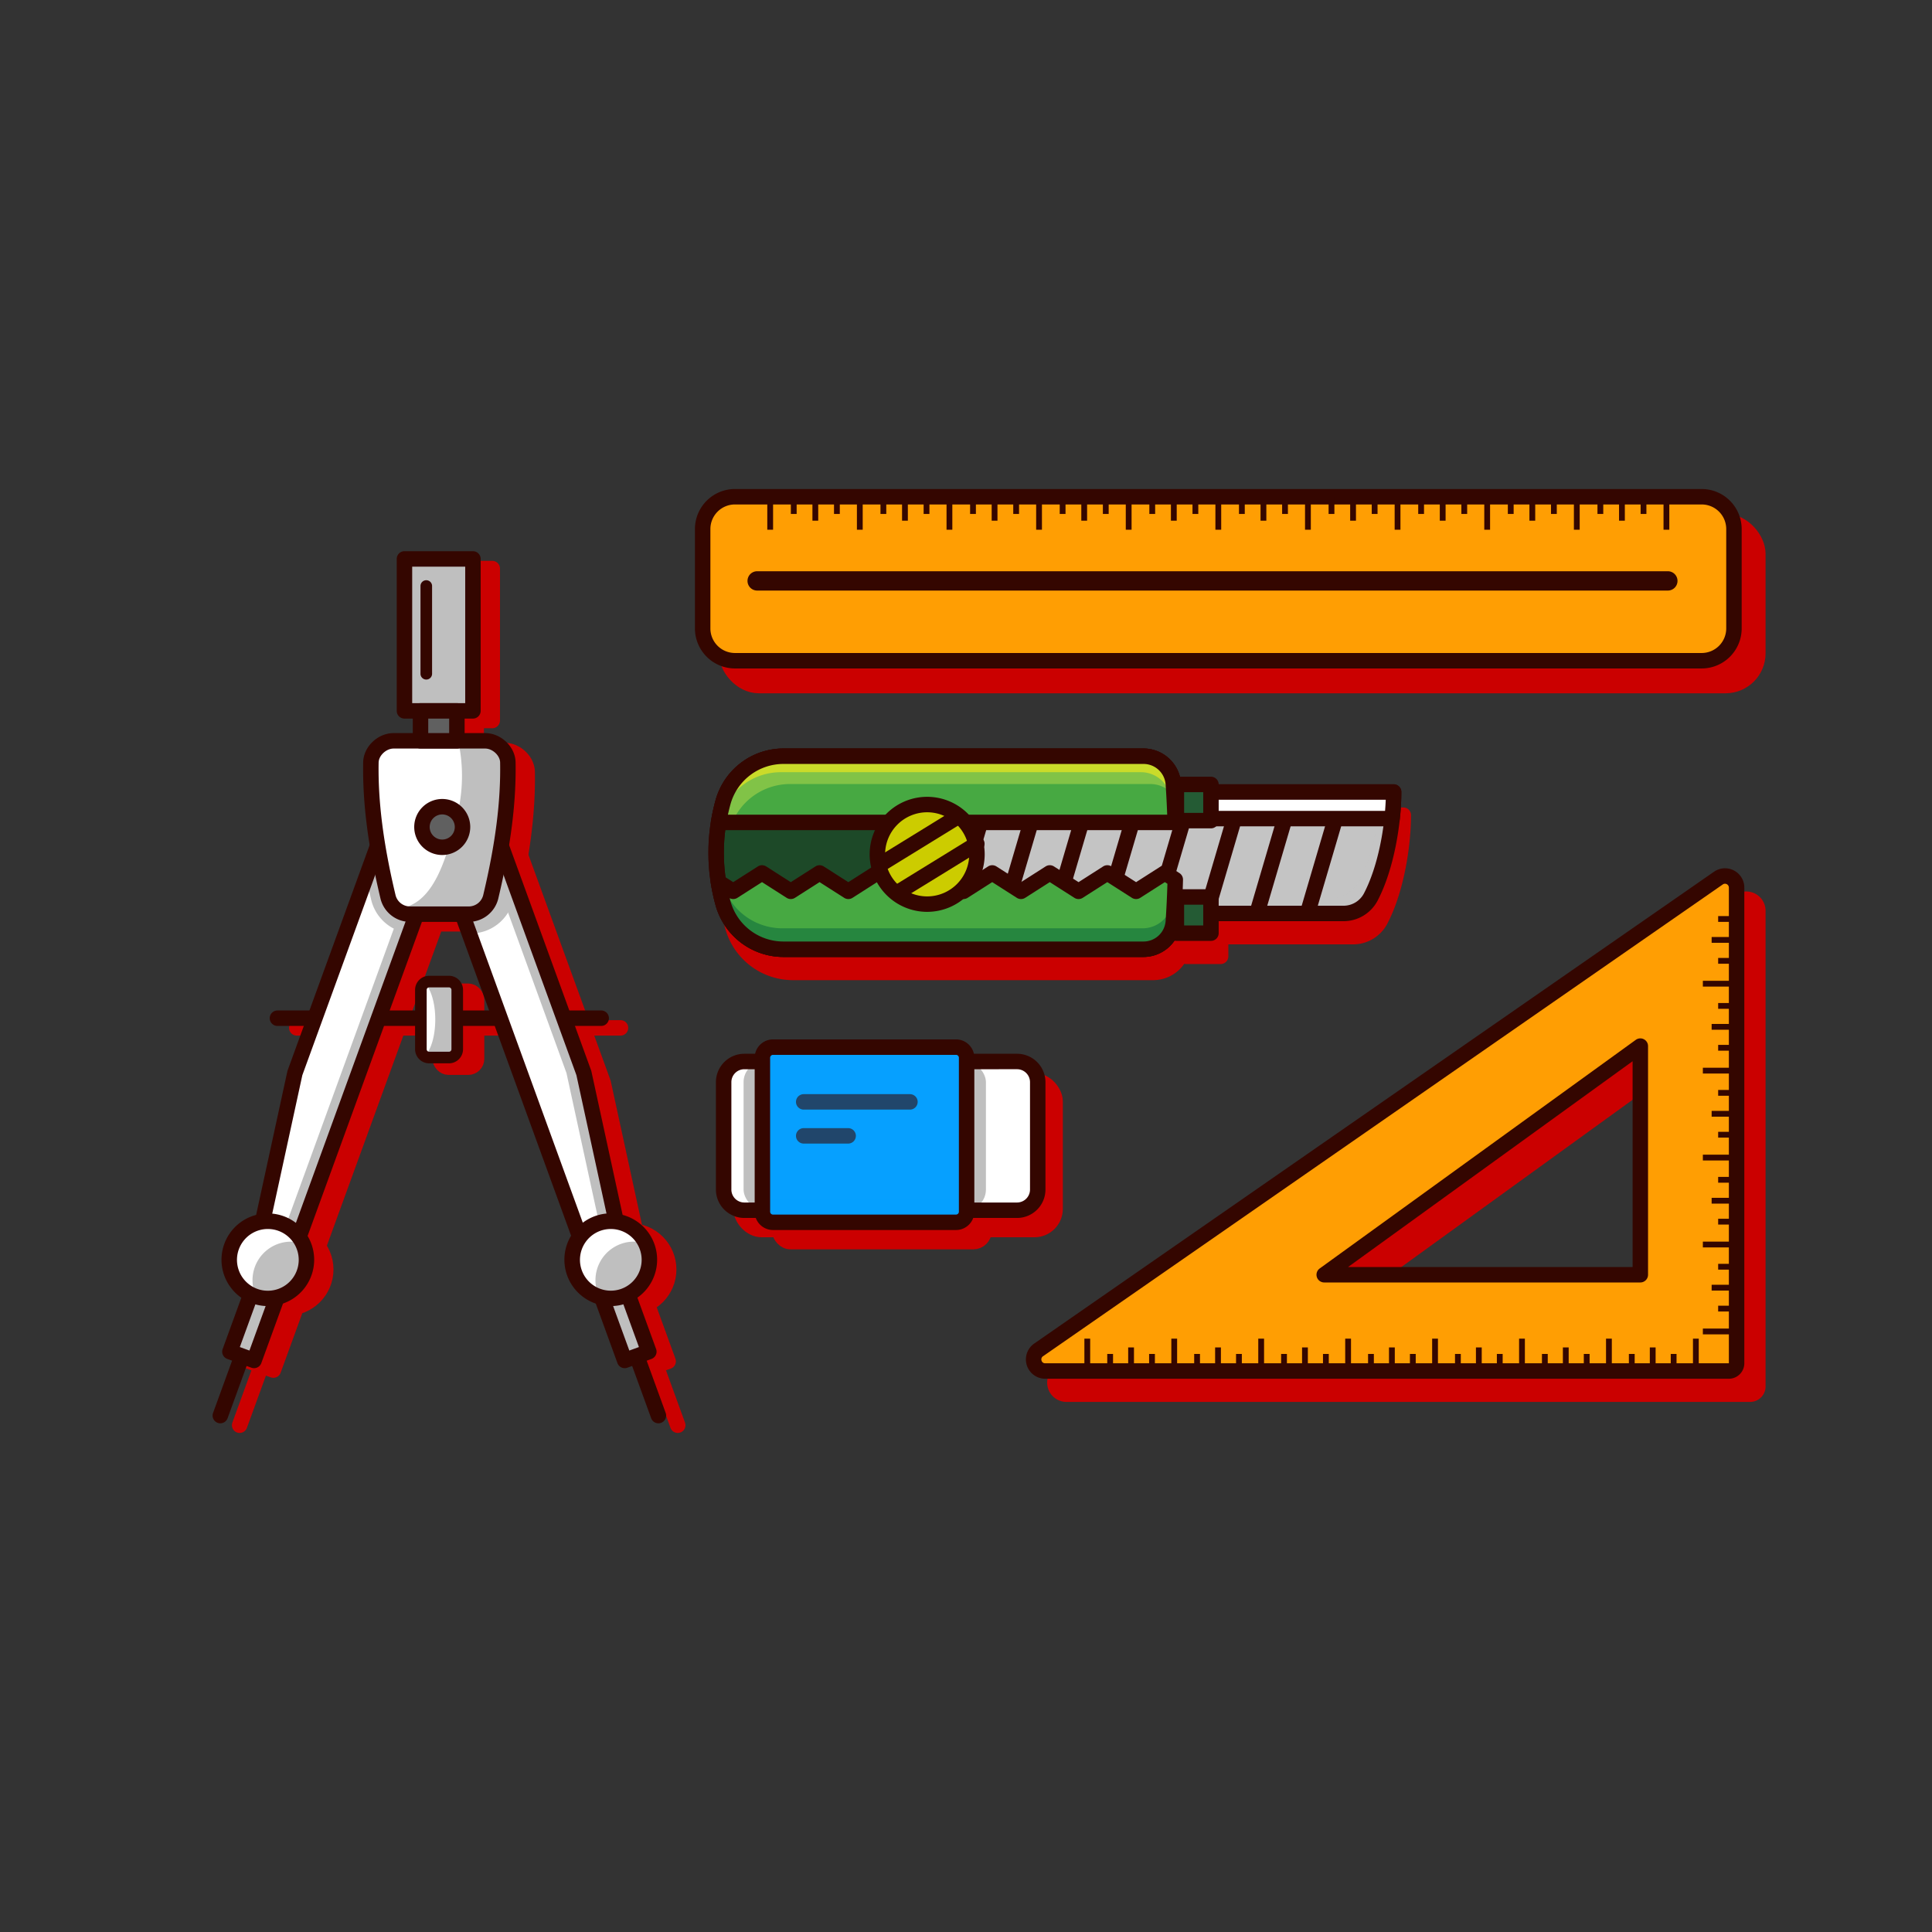 <?xml version="1.0" encoding="UTF-8"?><svg xmlns="http://www.w3.org/2000/svg" viewBox="0 0 1000 1000" x="0px" y="0px" width="1000px" height="1000px" xmlns:xlink="http://www.w3.org/1999/xlink" version="1.1"><rect x="0" y="0" width="1000" height="1000" fill="#333333" stroke="none"/><g style="isolation:isolate"><g id="Layer_1" data-name="Layer 1"><line x1="153.612" y1="532.024" x2="321.175" y2="532.024" fill="#cb0000" stroke="#cb0000" stroke-linecap="round" stroke-linejoin="round" stroke-width="8"/><rect x="227.841" y="513.059" width="18.83" height="39.322" rx="4.306" stroke-width="8" stroke="#cb0000" stroke-linecap="round" stroke-linejoin="round" fill="#cb0000"/><line x1="340.196" y1="708.55" x2="350.803" y2="737.694" fill="#cb0000" stroke="#cb0000" stroke-linecap="round" stroke-linejoin="round" stroke-width="8"/><polygon points="329.696 640.84 310.961 647.659 230.646 426.997 259.79 416.389 312.204 560.394 329.696 640.84" fill="#cb0000" stroke="#cb0000" stroke-linecap="round" stroke-linejoin="round" stroke-width="8"/><rect x="326.885" y="672.516" width="13.292" height="35.445" transform="translate(-215.961 155.701) rotate(-20)" stroke-width="8" stroke="#cb0000" stroke-linecap="round" stroke-linejoin="round" fill="#cb0000"/><circle cx="326.175" cy="657.073" r="19.938" fill="#cb0000" stroke="#cb0000" stroke-linecap="round" stroke-linejoin="round" stroke-width="8"/><polygon points="145.148 640.84 163.884 647.659 244.198 426.997 215.054 416.389 162.641 560.394 145.148 640.84" fill="#cb0000" stroke="#cb0000" stroke-linecap="round" stroke-linejoin="round" stroke-width="8"/><rect x="134.667" y="672.516" width="13.292" height="35.445" transform="translate(38.029 1387.183) rotate(-160)" stroke-width="8" stroke="#cb0000" stroke-linecap="round" stroke-linejoin="round" fill="#cb0000"/><line x1="134.649" y1="708.55" x2="124.041" y2="737.694" fill="#cb0000" stroke="#cb0000" stroke-linecap="round" stroke-linejoin="round" stroke-width="8"/><circle cx="148.67" cy="657.073" r="19.938" fill="#cb0000" stroke="#cb0000" stroke-linecap="round" stroke-linejoin="round" stroke-width="8"/><path d="M252.911,478.168H221.933a11.743,11.743,0,0,1-11.05-8.762c-5.518-23.154-9.318-46.7-8.9-69.876.163-5.917,5.861-11.083,11.758-11.083h47.368c5.9,0,11.6,5.165,11.758,11.083.415,23.179-3.385,46.722-8.9,69.876A11.742,11.742,0,0,1,252.911,478.168Z" fill="#cb0000" stroke="#cb0000" stroke-linecap="round" stroke-linejoin="round" stroke-width="8"/><rect x="219.349" y="294.296" width="35.445" height="78.644" stroke-width="8" stroke="#cb0000" stroke-linecap="round" stroke-linejoin="round" fill="#cb0000"/><rect x="227.656" y="372.94" width="18.83" height="15.507" stroke-width="8" stroke="#cb0000" stroke-linecap="round" stroke-linejoin="round" fill="#cb0000"/><path d="M596.87,403.418h-186.3a32.366,32.366,0,0,0-31.224,23.4,97.139,97.139,0,0,0,0,53.107,32.366,32.366,0,0,0,31.224,23.4h186.3a15.441,15.441,0,0,0,15.447-14.355,526.652,526.652,0,0,0,0-71.2A15.441,15.441,0,0,0,596.87,403.418Z" fill="#cb0000" stroke="#cb0000" stroke-linecap="round" stroke-linejoin="round" stroke-width="8"/><path d="M478.957,484.807a167.769,167.769,0,0,1,0-62.872H726.343c0,14.427-3.225,37.872-11.811,54.316a15.993,15.993,0,0,1-14.19,8.556Z" fill="#cb0000" stroke="#cb0000" stroke-linecap="round" stroke-linejoin="round" stroke-width="8"/><rect x="613.478" y="476.688" width="18.734" height="17.888" transform="translate(1108.476 -137.214) rotate(90)" stroke-width="8" stroke="#cb0000" stroke-linecap="round" stroke-linejoin="round" fill="#cb0000"/><rect x="613.478" y="417.448" width="18.734" height="17.888" transform="translate(1049.237 -196.453) rotate(90)" stroke-width="8" stroke="#cb0000" stroke-linecap="round" stroke-linejoin="round" fill="#cb0000"/><path d="M311.175,531.024H143.612a4,4,0,1,1,0-8H311.175a4,4,0,1,1,0,8Z" fill="#340600"/><rect x="217.841" y="508.059" width="18.83" height="39.322" rx="4.306" fill="#bfbfbf"/><path d="M219.742,508.793a4.3,4.3,0,0,0-1.9,3.572v30.71a4.3,4.3,0,0,0,1.9,3.572c3.241-2.892,5.55-10.264,5.55-18.927S222.983,511.685,219.742,508.793Z" fill="#fff"/><path d="M232.365,550.381H222.146a7.313,7.313,0,0,1-7.3-7.306v-30.71a7.313,7.313,0,0,1,7.3-7.306h10.219a7.314,7.314,0,0,1,7.306,7.306v30.71A7.314,7.314,0,0,1,232.365,550.381Zm-10.219-39.322a1.307,1.307,0,0,0-1.3,1.306v30.71a1.307,1.307,0,0,0,1.3,1.306h10.219a1.308,1.308,0,0,0,1.306-1.306v-30.71a1.308,1.308,0,0,0-1.306-1.306Z" fill="#340600"/><polygon points="319.696 635.84 300.961 642.659 220.646 421.997 249.79 411.389 302.204 555.394 319.696 635.84" fill="#fff"/><polygon points="302.204 555.394 249.79 411.389 241.843 414.282 293.204 555.394 310.696 635.84 299.908 639.767 300.961 642.659 319.696 635.84 302.204 555.394" fill="#bfbfbf"/><path d="M250.79,410.389,221.646,421l22.623,62.155a22.7,22.7,0,0,0,21.392-17.195c.734-3.08,1.415-6.09,2.058-9.055Z" fill="#bfbfbf"/><path d="M340.8,736.7a4,4,0,0,1-3.76-2.633l-10.607-29.144a4,4,0,0,1,7.518-2.736l10.607,29.144A4,4,0,0,1,340.8,736.7Z" fill="#340600"/><rect x="316.885" y="667.516" width="13.292" height="35.445" transform="translate(-214.854 151.979) rotate(-20)" fill="#bfbfbf"/><path d="M300.961,646.659a4,4,0,0,1-3.759-2.632L216.887,423.365a4,4,0,0,1,2.391-5.127l29.144-10.608a4,4,0,0,1,5.127,2.391l52.413,144a3.9,3.9,0,0,1,.15.519l17.493,80.446a4,4,0,0,1-2.541,4.609l-18.735,6.819A4,4,0,0,1,300.961,646.659ZM225.773,424.387l77.579,213.145,11.693-4.256-16.692-76.768L247.4,416.516Z" fill="#340600"/><path d="M323.348,708.167a4,4,0,0,1-3.76-2.633l-12.123-33.307a4,4,0,0,1,2.391-5.127l12.491-4.546a4,4,0,0,1,5.127,2.39L339.6,698.252a4,4,0,0,1-2.39,5.127l-12.491,4.546A4,4,0,0,1,323.348,708.167Zm-7-34.918,9.387,25.79,4.972-1.81-9.386-25.79Z" fill="#340600"/><circle cx="316.175" cy="652.073" r="19.938" fill="#fff"/><path d="M321.328,643.867a19.938,19.938,0,0,0-11.917,25.555c.2.557.439,1.092.685,1.62a19.914,19.914,0,0,0,24.814-25.788c-.2-.557-.438-1.093-.684-1.62A19.822,19.822,0,0,0,321.328,643.867Z" fill="#bfbfbf"/><path d="M316.16,676.023a24,24,0,1,1,8.2-1.456A23.853,23.853,0,0,1,316.16,676.023Zm.025-39.9a15.966,15.966,0,1,0,6.725,1.5A15.929,15.929,0,0,0,316.185,636.127Z" fill="#340600"/><polygon points="135.148 635.84 153.884 642.659 234.198 421.997 205.054 411.389 152.641 555.394 135.148 635.84" fill="#fff"/><polygon points="135.148 635.84 153.884 642.659 234.198 421.997 205.054 411.389 152.641 555.394 135.148 635.84" fill="#fff"/><polygon points="205.054 411.389 204.001 414.282 225.198 421.997 145.936 639.767 153.884 642.659 234.198 421.997 205.054 411.389" fill="#bfbfbf"/><path d="M207.054,410.389,190.125,456.9c.65,2.992,1.337,6.031,2.078,9.14a22.675,22.675,0,0,0,21.373,17.112L236.2,421Z" fill="#bfbfbf"/><path d="M153.884,646.659a4,4,0,0,1-1.368-.241L133.78,639.6a4,4,0,0,1-2.541-4.609l17.493-80.446a3.9,3.9,0,0,1,.15-.519l52.413-144a4,4,0,0,1,5.127-2.391l29.144,10.608a4,4,0,0,1,2.391,5.127L157.643,644.027a4,4,0,0,1-3.759,2.632ZM139.8,633.276l11.694,4.256,77.578-213.145-21.626-7.871L156.492,556.508Z" fill="#340600"/><rect x="124.667" y="667.516" width="13.292" height="35.445" transform="translate(20.342 1374.065) rotate(-160)" fill="#bfbfbf"/><path d="M131.5,708.167a4,4,0,0,1-1.368-.242l-12.49-4.546a4,4,0,0,1-2.391-5.127l12.123-33.308a4,4,0,0,1,5.127-2.39l12.49,4.546a4,4,0,0,1,2.391,5.127l-12.123,33.307A4,4,0,0,1,131.5,708.167Zm-7.363-10.938,4.972,1.81,9.387-25.79-4.973-1.81Z" fill="#340600"/><path d="M114.041,736.7a4,4,0,0,1-3.759-5.369l10.608-29.144a4,4,0,1,1,7.518,2.736L117.8,734.062A4,4,0,0,1,114.041,736.7Z" fill="#340600"/><circle cx="138.67" cy="652.073" r="19.938" fill="#fff"/><circle cx="138.67" cy="652.073" r="19.938" fill="#fff"/><path d="M157.405,658.892a19.871,19.871,0,0,0-.667-15.248,19.92,19.92,0,0,0-24.164,27.387A19.922,19.922,0,0,0,157.405,658.892Z" fill="#bfbfbf"/><path d="M138.684,676.023a23.98,23.98,0,1,1,10.1-2.254A23.94,23.94,0,0,1,138.684,676.023Zm-.025-39.9a15.98,15.98,0,1,0,5.462.97A15.887,15.887,0,0,0,138.659,636.127Z" fill="#340600"/><path d="M242.911,473.168H211.933a11.743,11.743,0,0,1-11.05-8.762c-5.518-23.154-9.318-46.7-8.9-69.876.163-5.917,5.861-11.083,11.758-11.083h47.368c5.9,0,11.6,5.165,11.758,11.083.415,23.179-3.385,46.722-8.9,69.876A11.742,11.742,0,0,1,242.911,473.168Z" fill="#bfbfbf"/><path d="M200.5,464.406c-5.518-23.154-9.317-46.7-8.9-69.876.162-5.918,5.86-11.083,11.757-11.083h33.8a84.739,84.739,0,0,1-.664,39.1c-5.1,20.169-11.695,47.767-32.288,47.767A11.529,11.529,0,0,1,200.5,464.406Z" fill="#fff"/><path d="M242.911,477.167H211.933A15.8,15.8,0,0,1,197,465.364c-6.531-27.4-9.4-49.922-9.019-70.906.22-8.014,7.582-15.011,15.756-15.011h47.369c8.174,0,15.537,7,15.756,14.973.377,21.022-2.487,43.543-9.01,70.913A15.81,15.81,0,0,1,242.911,477.167Zm-39.173-89.72c-3.816,0-7.659,3.563-7.759,7.193-.362,20.255,2.432,42.141,8.795,68.839a7.707,7.707,0,0,0,7.159,5.688h30.978a7.712,7.712,0,0,0,7.166-5.718c6.356-26.669,9.151-48.555,8.787-68.847-.1-3.592-3.942-7.155-7.757-7.155Z" fill="#340600"/><rect x="209.349" y="289.296" width="35.445" height="78.644" fill="#bfbfbf"/><rect x="209.349" y="289.296" width="10" height="78.644" fill="#bfbfbf" style="mix-blend-mode:screen"/><rect x="232.333" y="289.296" width="12.46" height="78.644" fill="#bfbfbf" style="mix-blend-mode:multiply"/><path d="M244.794,371.94H209.349a4,4,0,0,1-4-4V289.3a4,4,0,0,1,4-4h35.445a4,4,0,0,1,4,4V367.94A4,4,0,0,1,244.794,371.94Zm-31.445-8h27.445V293.3H213.349Z" fill="#340600"/><rect x="217.656" y="367.94" width="18.83" height="15.507" fill="#606060"/><path d="M236.486,387.447h-18.83a4,4,0,0,1-4-4V367.94a4,4,0,0,1,4-4h18.83a4,4,0,0,1,4,4v15.507A4,4,0,0,1,236.486,387.447Zm-14.83-8h10.83V371.94h-10.83Z" fill="#340600"/><path d="M220.646,351.74a3,3,0,0,1-3-3V303.326a3,3,0,0,1,6,0V348.74A3,3,0,0,1,220.646,351.74Z" fill="#340600"/><circle cx="228.894" cy="428.05" r="10.5" fill="#606060"/><path d="M228.9,442.55a14.5,14.5,0,1,1,14.5-14.5A14.516,14.516,0,0,1,228.9,442.55Zm0-21a6.5,6.5,0,1,0,6.5,6.5A6.508,6.508,0,0,0,228.9,421.55Z" fill="#340600"/><path d="M591.87,391.418h-186.3a32.366,32.366,0,0,0-31.224,23.4,97.139,97.139,0,0,0,0,53.107,32.366,32.366,0,0,0,31.224,23.4h186.3a15.441,15.441,0,0,0,15.447-14.355,526.652,526.652,0,0,0,0-71.2A15.441,15.441,0,0,0,591.87,391.418Z" fill="#1d4928"/><path d="M591.87,495.324h-186.3A36.471,36.471,0,0,1,370.5,469.012a101.6,101.6,0,0,1,0-55.283,36.472,36.472,0,0,1,35.073-26.311h186.3A19.5,19.5,0,0,1,611.308,405.5a532.706,532.706,0,0,1,0,71.739A19.5,19.5,0,0,1,591.87,495.324Zm-186.3-99.906A28.443,28.443,0,0,0,378.2,415.905a93.594,93.594,0,0,0,0,50.931,28.444,28.444,0,0,0,27.375,20.488h186.3A11.473,11.473,0,0,0,603.325,476.7a524.239,524.239,0,0,0,0-70.657,11.473,11.473,0,0,0-11.455-10.624Z" fill="#340600"/><path d="M591.87,495.324h-186.3A36.471,36.471,0,0,1,370.5,469.012a101.6,101.6,0,0,1,0-55.283,36.472,36.472,0,0,1,35.073-26.311h186.3A19.5,19.5,0,0,1,611.308,405.5a532.706,532.706,0,0,1,0,71.739A19.5,19.5,0,0,1,591.87,495.324Zm-186.3-99.906A28.443,28.443,0,0,0,378.2,415.905a93.594,93.594,0,0,0,0,50.931,28.444,28.444,0,0,0,27.375,20.488h186.3A11.473,11.473,0,0,0,603.325,476.7a524.239,524.239,0,0,0,0-70.657,11.473,11.473,0,0,0-11.455-10.624Z" fill="#340600"/><path d="M473.957,472.807a167.769,167.769,0,0,1,0-62.872H721.343c0,14.427-3.225,37.872-11.811,54.316a15.993,15.993,0,0,1-14.19,8.556Z" fill="#c4c4c4"/><path d="M714.9,409.935c-.96,14.136-4.384,32.6-11.514,46.253a15.991,15.991,0,0,1-14.19,8.556H472.624q.568,4.043,1.333,8.063H695.342a15.993,15.993,0,0,0,14.19-8.556c8.586-16.444,11.811-39.889,11.811-54.316Z" fill="#c4c4c4" opacity="0.77" style="mix-blend-mode:multiply"/><path d="M695.342,476.807H473.957a4,4,0,0,1-3.93-3.25,171.089,171.089,0,0,1,0-64.372,4,4,0,0,1,3.93-3.25H721.343a4,4,0,0,1,4,4c0,16.265-3.792,39.94-12.265,56.168A19.927,19.927,0,0,1,695.342,476.807Zm-218.043-8H695.342a11.95,11.95,0,0,0,10.644-6.407c7.185-13.76,10.735-33.5,11.282-48.465H477.3A162.937,162.937,0,0,0,477.3,468.807Z" fill="#340600"/><path d="M720.542,423.694a131.47,131.47,0,0,0,.8-13.759H473.957q-1.306,6.844-2.026,13.759Z" fill="#fff"/><path d="M720.542,427.694H471.931a4,4,0,0,1-3.978-4.422c.507-4.79,1.205-9.529,2.074-14.086a4,4,0,0,1,3.93-3.251H721.343a4,4,0,0,1,4,4,136.3,136.3,0,0,1-.823,14.186A4,4,0,0,1,720.542,427.694Zm-244.106-8H716.905c.164-1.979.283-3.912.356-5.759H477.3Q476.822,416.779,476.436,419.694Z" fill="#340600"/><path d="M467.417,476.808a4,4,0,0,1-3.839-5.13l13.875-47.137a4,4,0,1,1,7.674,2.258l-13.875,47.138A4,4,0,0,1,467.417,476.808Z" fill="#340600"/><path d="M493.583,476.808a4,4,0,0,1-3.839-5.13l13.875-47.137a4,4,0,1,1,7.674,2.258l-13.875,47.138A4,4,0,0,1,493.583,476.808Z" fill="#340600"/><path d="M519.749,476.808a4,4,0,0,1-3.839-5.13l13.875-47.137a4,4,0,1,1,7.674,2.258l-13.875,47.138A4,4,0,0,1,519.749,476.808Z" fill="#340600"/><path d="M545.915,476.808a4,4,0,0,1-3.839-5.13l13.875-47.137a4,4,0,1,1,7.674,2.258L549.75,473.937A4,4,0,0,1,545.915,476.808Z" fill="#340600"/><path d="M572.08,476.808a4,4,0,0,1-3.839-5.13l13.875-47.137a4,4,0,1,1,7.674,2.258l-13.875,47.138A4,4,0,0,1,572.08,476.808Z" fill="#340600"/><path d="M598.246,476.808a4,4,0,0,1-3.839-5.13l13.875-47.137a4,4,0,1,1,7.674,2.258l-13.875,47.138A4,4,0,0,1,598.246,476.808Z" fill="#340600"/><path d="M624.412,476.808a4,4,0,0,1-3.839-5.13l13.875-47.137a4,4,0,1,1,7.674,2.258l-13.875,47.138A4,4,0,0,1,624.412,476.808Z" fill="#340600"/><path d="M650.578,476.808a4,4,0,0,1-3.839-5.13l13.875-47.137a4,4,0,1,1,7.674,2.258l-13.875,47.138A4,4,0,0,1,650.578,476.808Z" fill="#340600"/><path d="M676.744,476.808a4,4,0,0,1-3.839-5.13l13.875-47.137a4,4,0,1,1,7.674,2.258l-13.875,47.138A4,4,0,0,1,676.744,476.808Z" fill="#340600"/><path d="M608.274,425.67q-.3-9.955-.957-19.9a15.441,15.441,0,0,0-15.447-14.354h-186.3a32.366,32.366,0,0,0-31.224,23.4,98.409,98.409,0,0,0-2.406,10.853Z" fill="#47a942"/><path d="M409.046,405.809c54.17,0,132.126,0,186.3,0a15.486,15.486,0,0,1,12.266,6.014c-.1-1.683-.177-3.368-.291-5.051a15.441,15.441,0,0,0-15.447-14.354h-186.3a32.366,32.366,0,0,0-31.224,23.4,98.409,98.409,0,0,0-2.406,10.853h6.712A32.416,32.416,0,0,1,409.046,405.809Z" fill="#81c347"/><path d="M607.317,406.772a15.441,15.441,0,0,0-15.447-14.354h-186.3a32.366,32.366,0,0,0-31.224,23.4,98.409,98.409,0,0,0-2.406,10.853h.184c.288-1.2.592-2.392.928-3.582a32.366,32.366,0,0,1,31.224-23.4h186.3a15.47,15.47,0,0,1,14.232,9.367,15.578,15.578,0,0,1,2.8,2.768C607.511,410.14,607.431,408.455,607.317,406.772Z" fill="#cadb2a"/><path d="M608.273,429.67H371.944A4,4,0,0,1,368,425.022a102.862,102.862,0,0,1,2.5-11.293,36.472,36.472,0,0,1,35.073-26.311h186.3A19.5,19.5,0,0,1,611.308,405.5c.435,6.425.759,13.171.963,20.05a4,4,0,0,1-4,4.119Zm-231.5-8H604.138c-.2-5.35-.471-10.59-.813-15.628a11.473,11.473,0,0,0-11.455-10.624h-186.3A28.443,28.443,0,0,0,378.2,415.905C377.668,417.786,377.19,419.713,376.771,421.67Z" fill="#340600"/><path d="M607.317,476.969q.734-10.834,1-21.687l-5.394-3.446-14.888,9.514-14.892-9.514-14.888,9.514-14.892-9.514-14.894,9.514-14.893-9.514-14.892,9.514-14.895-9.514-14.9,9.514L454,451.836l-14.895,9.514-14.9-9.514-14.892,9.514-14.895-9.514-14.9,9.514-7.676-4.9a98.357,98.357,0,0,0,2.5,11.476,32.366,32.366,0,0,0,31.224,23.4h186.3A15.441,15.441,0,0,0,607.317,476.969Z" fill="#47a942"/><path d="M607.456,454.731q-.255,5.7-.636,11.405a15.441,15.441,0,0,1-15.447,14.354h-186.3A32.364,32.364,0,0,1,374.119,457.9l-2.273-1.451a98.563,98.563,0,0,0,2.5,11.476,32.366,32.366,0,0,0,31.224,23.4h186.3a15.441,15.441,0,0,0,15.447-14.355q.734-10.834,1-21.687Z" fill="#26863f"/><path d="M591.87,495.324h-186.3A36.473,36.473,0,0,1,370.5,469.012,103.072,103.072,0,0,1,367.9,457.07,4,4,0,0,1,374,453.077l5.522,3.527,12.748-8.14a4,4,0,0,1,4.306,0l12.741,8.14,12.738-8.139a4,4,0,0,1,4.307,0L439.1,456.6l12.743-8.14a4,4,0,0,1,4.307,0L468.9,456.6l12.743-8.14a4,4,0,0,1,4.306,0l12.742,8.14,12.739-8.139a4,4,0,0,1,4.306,0l12.74,8.139,12.741-8.14a4,4,0,0,1,4.307,0l12.739,8.139,12.733-8.139a4,4,0,0,1,4.308,0l12.738,8.139,12.734-8.139a4,4,0,0,1,4.307,0l5.395,3.447a4,4,0,0,1,1.845,3.476c-.2,7.57-.541,14.922-1.01,21.852h0A19.5,19.5,0,0,1,591.87,495.324ZM377.675,464.9q.252.976.524,1.937a28.444,28.444,0,0,0,27.375,20.488h186.3A11.473,11.473,0,0,0,603.325,476.7h0c.416-6.131.73-12.6.932-19.265l-1.332-.85-12.734,8.138a4,4,0,0,1-4.307,0l-12.738-8.138-12.734,8.138a4,4,0,0,1-4.308,0l-12.739-8.139-12.741,8.14a4,4,0,0,1-4.307,0l-12.739-8.139-12.739,8.139a4,4,0,0,1-4.307,0l-12.741-8.14-12.743,8.14a4,4,0,0,1-4.307,0L454,456.582l-12.742,8.14a4,4,0,0,1-4.307,0l-12.742-8.14-12.738,8.139a4,4,0,0,1-4.307,0l-12.742-8.14-12.747,8.14A4,4,0,0,1,377.675,464.9Z" fill="#340600"/><circle cx="479.904" cy="442.202" r="25.769" fill="#cc0"/><path d="M479.9,471.972a29.77,29.77,0,1,1,29.77-29.769A29.8,29.8,0,0,1,479.9,471.972Zm0-51.539a21.77,21.77,0,1,0,21.77,21.77A21.794,21.794,0,0,0,479.9,420.433Z" fill="#340600"/><rect x="608.478" y="464.688" width="18.734" height="17.888" transform="translate(1091.476 -144.214) rotate(90)" fill="#245b34"/><path d="M626.789,487H608.9a4,4,0,0,1-4-4V464.265a4,4,0,0,1,4-4h17.888a4,4,0,0,1,4,4V483A4,4,0,0,1,626.789,487ZM612.9,479h9.888V468.265H612.9Z" fill="#340600"/><rect x="608.478" y="406.448" width="18.734" height="17.888" transform="translate(1033.237 -202.453) rotate(90)" fill="#245b34"/><path d="M626.789,428.759H608.9a4,4,0,0,1-4-4V406.025a4,4,0,0,1,4-4h17.888a4,4,0,0,1,4,4v18.734A4,4,0,0,1,626.789,428.759Zm-13.888-8h9.888V410.025H612.9Z" fill="#340600"/><path d="M455.119,451.74a4,4,0,0,1-2.1-7.407l40.648-25.015a4,4,0,0,1,4.193,6.813l-40.648,25.015A3.973,3.973,0,0,1,455.119,451.74Z" fill="#340600"/><path d="M464.994,465.747a4,4,0,0,1-2.1-7.408l40.648-25.015a4,4,0,0,1,4.193,6.813l-40.648,25.016A3.983,3.983,0,0,1,464.994,465.747Z" fill="#340600"/><rect x="376.066" y="269.963" width="533.793" height="84.885" rx="16.702" stroke-width="8" stroke="#cb0000" stroke-linecap="round" stroke-linejoin="round" fill="#cb0000"/><rect x="363.695" y="257.108" width="533.793" height="84.885" rx="16.702" fill="#ff9e03"/><path d="M880.787,345.994H380.4a20.726,20.726,0,0,1-20.7-20.7V273.81a20.726,20.726,0,0,1,20.7-20.7h500.39a20.725,20.725,0,0,1,20.7,20.7v51.482A20.725,20.725,0,0,1,880.787,345.994ZM380.4,261.108a12.716,12.716,0,0,0-12.7,12.7v51.482a12.716,12.716,0,0,0,12.7,12.7h500.39a12.715,12.715,0,0,0,12.7-12.7V273.81a12.715,12.715,0,0,0-12.7-12.7Z" fill="#340600"/><path d="M863.277,305.673H391.907a5,5,0,1,1,0-10h471.37a5,5,0,0,1,0,10Z" fill="#340600"/><rect x="861.037" y="257.108" width="3" height="17.076" fill="#340600"/><rect x="814.647" y="257.108" width="3" height="17.076" fill="#340600"/><rect x="826.847" y="257.108" width="3" height="8.916" fill="#340600"/><rect x="849.182" y="257.108" width="3" height="8.916" fill="#340600"/><rect x="838.014" y="257.108" width="3" height="12.395" fill="#340600"/><rect x="768.259" y="257.108" width="3" height="17.076" fill="#340600"/><rect x="780.457" y="257.108" width="3" height="8.916" fill="#340600"/><rect x="802.793" y="257.108" width="3" height="8.916" fill="#340600"/><rect x="791.625" y="257.108" width="3" height="12.395" fill="#340600"/><rect x="721.87" y="257.108" width="3" height="17.076" fill="#340600"/><rect x="734.068" y="257.108" width="3" height="8.916" fill="#340600"/><rect x="756.404" y="257.108" width="3" height="8.916" fill="#340600"/><rect x="745.236" y="257.108" width="3" height="12.395" fill="#340600"/><rect x="675.48" y="257.108" width="3" height="17.076" fill="#340600"/><rect x="687.68" y="257.108" width="3" height="8.916" fill="#340600"/><rect x="710.015" y="257.108" width="3" height="8.916" fill="#340600"/><rect x="698.847" y="257.108" width="3" height="12.395" fill="#340600"/><rect x="629.092" y="257.108" width="3" height="17.076" fill="#340600"/><rect x="641.29" y="257.108" width="3" height="8.916" fill="#340600"/><rect x="663.626" y="257.108" width="3" height="8.916" fill="#340600"/><rect x="652.458" y="257.108" width="3" height="12.395" fill="#340600"/><rect x="582.703" y="257.108" width="3" height="17.076" fill="#340600"/><rect x="594.901" y="257.108" width="3" height="8.916" fill="#340600"/><rect x="617.237" y="257.108" width="3" height="8.916" fill="#340600"/><rect x="606.069" y="257.108" width="3" height="12.395" fill="#340600"/><rect x="536.313" y="257.108" width="3" height="17.076" fill="#340600"/><rect x="548.513" y="257.108" width="3" height="8.916" fill="#340600"/><rect x="570.848" y="257.108" width="3" height="8.916" fill="#340600"/><rect x="559.681" y="257.108" width="3" height="12.395" fill="#340600"/><rect x="489.925" y="257.108" width="3" height="17.076" fill="#340600"/><rect x="502.124" y="257.108" width="3" height="8.916" fill="#340600"/><rect x="524.459" y="257.108" width="3" height="8.916" fill="#340600"/><rect x="513.291" y="257.108" width="3" height="12.395" fill="#340600"/><rect x="443.536" y="257.108" width="3" height="17.076" fill="#340600"/><rect x="455.734" y="257.108" width="3" height="8.916" fill="#340600"/><rect x="478.07" y="257.108" width="3" height="8.916" fill="#340600"/><rect x="466.902" y="257.108" width="3" height="12.395" fill="#340600"/><rect x="397.147" y="257.108" width="3" height="17.076" fill="#340600"/><rect x="409.346" y="257.108" width="3" height="8.916" fill="#340600"/><rect x="431.681" y="257.108" width="3" height="8.916" fill="#340600"/><rect x="420.513" y="257.108" width="3" height="12.395" fill="#340600"/><path d="M900.534,466.431,548.683,710.639a6,6,0,0,0,3.325,10.994H905.859a4,4,0,0,0,4-4V471.425A6,6,0,0,0,900.534,466.431ZM696.416,671.8l163.611-118.34V671.8Z" fill="#cb0000" stroke="#cb0000" stroke-linecap="round" stroke-linejoin="round" stroke-width="8"/><path d="M889.534,454.431,537.683,698.639a6,6,0,0,0,3.325,10.994H894.859a4,4,0,0,0,4-4V459.425A6,6,0,0,0,889.534,454.431ZM685.416,659.8l163.611-118.34V659.8Z" fill="#ff9e03"/><path d="M894.859,713.633H541.008a10,10,0,0,1-5.541-18.324L887.254,451.145c.02-.015.042-.03.063-.044a10,10,0,0,1,15.542,8.324V705.633A8.009,8.009,0,0,1,894.859,713.633Zm-3.083-255.889L539.964,701.925a1.94,1.94,0,0,0-.871,2.286,1.909,1.909,0,0,0,1.915,1.422H894.859V459.425a2,2,0,0,0-3.083-1.681ZM849.027,663.8H685.415a4,4,0,0,1-2.345-7.241L846.684,538.22a4,4,0,0,1,6.343,3.241V659.8A4,4,0,0,1,849.027,663.8Zm-151.256-8H845.027V549.291Z" fill="#340600"/><rect x="876.277" y="692.883" width="3" height="16.565" fill="#340600"/><rect x="831.277" y="692.883" width="3" height="16.565" fill="#340600"/><rect x="843.11" y="700.8" width="3" height="8.648" fill="#340600"/><rect x="864.777" y="700.8" width="3" height="8.648" fill="#340600"/><rect x="853.943" y="697.425" width="3" height="12.023" fill="#340600"/><rect x="786.277" y="692.883" width="3" height="16.565" fill="#340600"/><rect x="798.11" y="700.8" width="3" height="8.648" fill="#340600"/><rect x="819.777" y="700.8" width="3" height="8.648" fill="#340600"/><rect x="808.943" y="697.425" width="3" height="12.023" fill="#340600"/><rect x="741.277" y="692.883" width="3" height="16.565" fill="#340600"/><rect x="753.11" y="700.8" width="3" height="8.648" fill="#340600"/><rect x="774.777" y="700.8" width="3" height="8.648" fill="#340600"/><rect x="763.943" y="697.425" width="3" height="12.023" fill="#340600"/><rect x="696.277" y="692.883" width="3" height="16.565" fill="#340600"/><rect x="708.11" y="700.8" width="3" height="8.648" fill="#340600"/><rect x="729.777" y="700.8" width="3" height="8.648" fill="#340600"/><rect x="718.943" y="697.425" width="3" height="12.023" fill="#340600"/><rect x="651.277" y="692.883" width="3" height="16.565" fill="#340600"/><rect x="663.11" y="700.8" width="3" height="8.648" fill="#340600"/><rect x="684.777" y="700.8" width="3" height="8.648" fill="#340600"/><rect x="673.943" y="697.425" width="3" height="12.023" fill="#340600"/><rect x="606.277" y="692.883" width="3" height="16.565" fill="#340600"/><rect x="618.11" y="700.8" width="3" height="8.648" fill="#340600"/><rect x="639.777" y="700.8" width="3" height="8.648" fill="#340600"/><rect x="628.943" y="697.425" width="3" height="12.023" fill="#340600"/><rect x="561.277" y="692.883" width="3" height="16.565" fill="#340600"/><rect x="573.11" y="700.8" width="3" height="8.648" fill="#340600"/><rect x="594.777" y="700.8" width="3" height="8.648" fill="#340600"/><rect x="583.943" y="697.425" width="3" height="12.023" fill="#340600"/><rect x="881.399" y="507.659" width="16.565" height="3" fill="#340600"/><rect x="889.316" y="495.826" width="8.648" height="3" fill="#340600"/><rect x="889.316" y="474.159" width="8.648" height="3" fill="#340600"/><rect x="885.941" y="484.993" width="12.023" height="3" fill="#340600"/><rect x="881.399" y="552.659" width="16.565" height="3" fill="#340600"/><rect x="889.316" y="540.826" width="8.648" height="3" fill="#340600"/><rect x="889.316" y="519.159" width="8.648" height="3" fill="#340600"/><rect x="885.941" y="529.992" width="12.023" height="3" fill="#340600"/><rect x="881.399" y="597.659" width="16.565" height="3" fill="#340600"/><rect x="889.316" y="585.826" width="8.648" height="3" fill="#340600"/><rect x="889.316" y="564.159" width="8.648" height="3" fill="#340600"/><rect x="885.941" y="574.992" width="12.023" height="3" fill="#340600"/><rect x="881.399" y="642.659" width="16.565" height="3" fill="#340600"/><rect x="889.316" y="630.826" width="8.648" height="3" fill="#340600"/><rect x="889.316" y="609.159" width="8.648" height="3" fill="#340600"/><rect x="885.941" y="619.992" width="12.023" height="3" fill="#340600"/><rect x="881.399" y="687.659" width="16.565" height="3" fill="#340600"/><rect x="889.316" y="675.826" width="8.648" height="3" fill="#340600"/><rect x="889.316" y="654.159" width="8.648" height="3" fill="#340600"/><rect x="885.941" y="664.992" width="12.023" height="3" fill="#340600"/><rect x="383.558" y="559.428" width="162.571" height="76.984" rx="10.699" stroke-width="8" stroke="#cb0000" stroke-linecap="round" stroke-linejoin="round" fill="#cb0000"/><rect x="403.63" y="551.992" width="105.687" height="90.667" rx="5.495" stroke-width="8" stroke="#cb0000" stroke-linecap="round" stroke-linejoin="round" fill="#cb0000"/><rect x="374.558" y="549.428" width="162.571" height="76.984" rx="10.699" fill="#fff"/><rect x="384.872" y="549.428" width="125.445" height="76.984" rx="10.699" fill="#bfbfbf"/><path d="M526.431,630.411H385.257a14.715,14.715,0,0,1-14.7-14.7V560.126a14.714,14.714,0,0,1,14.7-14.7H526.431a14.715,14.715,0,0,1,14.7,14.7v55.587A14.715,14.715,0,0,1,526.431,630.411ZM385.257,553.428a6.705,6.705,0,0,0-6.7,6.7v55.587a6.705,6.705,0,0,0,6.7,6.7H526.431a6.706,6.706,0,0,0,6.7-6.7V560.126a6.706,6.706,0,0,0-6.7-6.7Z" fill="#340600"/><rect x="394.63" y="541.992" width="105.687" height="90.667" rx="5.495" fill="#06a0ff"/><rect x="394.63" y="620.333" width="105.687" height="12.326" rx="5.495" fill="#06a0ff" opacity="0.27" style="mix-blend-mode:multiply"/><rect x="394.63" y="543.265" width="105.687" height="12.326" rx="5.495" fill="#06a0ff" opacity="0.38" style="mix-blend-mode:screen"/><path d="M494.821,636.659h-94.7a9.507,9.507,0,0,1-9.5-9.5V547.487a9.507,9.507,0,0,1,9.5-9.5h94.7a9.506,9.506,0,0,1,9.495,9.5v79.677A9.506,9.506,0,0,1,494.821,636.659Zm-94.7-90.667a1.5,1.5,0,0,0-1.5,1.5v79.677a1.5,1.5,0,0,0,1.5,1.5h94.7a1.5,1.5,0,0,0,1.495-1.5V547.487a1.5,1.5,0,0,0-1.495-1.5Z" fill="#340600"/><g opacity="0.58"><path d="M470.985,574.333H416a4,4,0,0,1,0-8h54.985a4,4,0,0,1,0,8Z" fill="#340600"/></g><g opacity="0.58"><path d="M439,591.919H416a4,4,0,0,1,0-8h23a4,4,0,0,1,0,8Z" fill="#340600"/></g></g></g></svg>